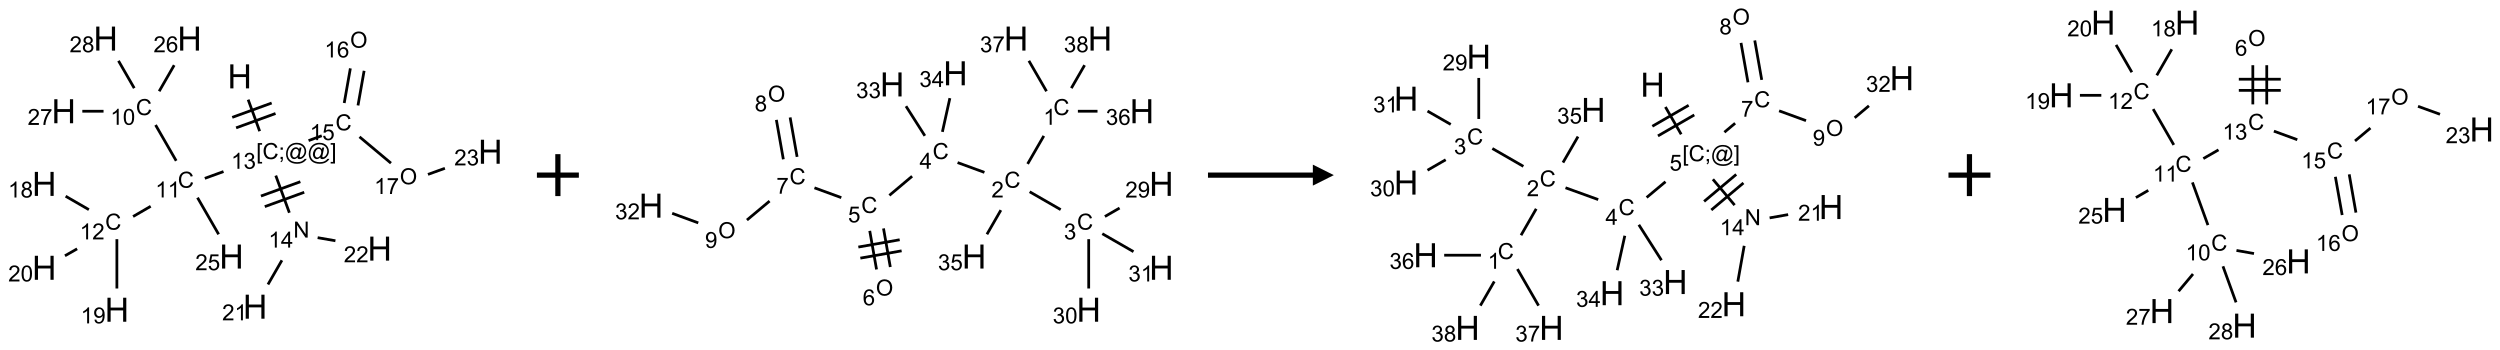 <?xml version="1.0" encoding="UTF-8"?>
<svg xmlns="http://www.w3.org/2000/svg" xmlns:xlink="http://www.w3.org/1999/xlink" width="1192" height="167" viewBox="0 0 1192 167">
<defs>
<g>
<g id="glyph-0-0">
<path d="M 2 0 L 2 -10 L 10 -10 L 10 0 Z M 2.25 -0.25 L 9.75 -0.25 L 9.75 -9.75 L 2.25 -9.75 Z M 2.25 -0.25 "/>
</g>
<g id="glyph-0-1">
<path d="M 1.281 0 L 1.281 -11.453 L 2.797 -11.453 L 2.797 -6.75 L 8.75 -6.75 L 8.75 -11.453 L 10.266 -11.453 L 10.266 0 L 8.75 0 L 8.75 -5.398 L 2.797 -5.398 L 2.797 0 Z M 1.281 0 "/>
</g>
<g id="glyph-1-0">
<path d="M 1.332 0 L 1.332 -6.668 L 6.668 -6.668 L 6.668 0 Z M 1.5 -0.168 L 6.5 -0.168 L 6.5 -6.5 L 1.5 -6.5 Z M 1.5 -0.168 "/>
</g>
<g id="glyph-1-1">
<path d="M 0.723 2.121 L 0.723 -7.637 L 2.793 -7.637 L 2.793 -6.859 L 1.66 -6.859 L 1.66 1.344 L 2.793 1.344 L 2.793 2.121 Z M 0.723 2.121 "/>
</g>
<g id="glyph-1-2">
<path d="M 6.27 -2.676 L 7.281 -2.422 C 7.07 -1.594 6.688 -0.961 6.137 -0.523 C 5.586 -0.086 4.914 0.129 4.121 0.129 C 3.297 0.129 2.629 -0.039 2.113 -0.371 C 1.598 -0.707 1.203 -1.191 0.934 -1.828 C 0.664 -2.465 0.531 -3.145 0.531 -3.875 C 0.531 -4.672 0.684 -5.363 0.988 -5.957 C 1.293 -6.547 1.723 -6.996 2.285 -7.305 C 2.844 -7.613 3.461 -7.766 4.137 -7.766 C 4.898 -7.766 5.543 -7.57 6.062 -7.184 C 6.582 -6.793 6.945 -6.246 7.152 -5.543 L 6.156 -5.309 C 5.98 -5.863 5.723 -6.266 5.387 -6.52 C 5.051 -6.773 4.625 -6.902 4.113 -6.902 C 3.527 -6.902 3.039 -6.762 2.645 -6.48 C 2.25 -6.199 1.973 -5.82 1.812 -5.348 C 1.652 -4.871 1.574 -4.383 1.574 -3.879 C 1.574 -3.23 1.668 -2.664 1.855 -2.18 C 2.047 -1.695 2.34 -1.332 2.738 -1.094 C 3.137 -0.855 3.57 -0.734 4.035 -0.734 C 4.602 -0.734 5.082 -0.898 5.473 -1.223 C 5.867 -1.551 6.133 -2.035 6.27 -2.676 Z M 6.27 -2.676 "/>
</g>
<g id="glyph-1-3">
<path d="M 0.949 -4.465 L 0.949 -5.531 L 2.016 -5.531 L 2.016 -4.465 Z M 0.949 0 L 0.949 -1.066 L 2.016 -1.066 L 2.016 0 C 2.016 0.391 1.945 0.711 1.809 0.949 C 1.668 1.191 1.449 1.379 1.145 1.512 L 0.887 1.109 C 1.082 1.023 1.23 0.895 1.324 0.727 C 1.418 0.559 1.469 0.316 1.48 0 Z M 0.949 0 "/>
</g>
<g id="glyph-1-4">
<path d="M 6.047 -0.848 C 5.82 -0.59 5.57 -0.379 5.289 -0.223 C 5.008 -0.062 4.73 0.016 4.449 0.016 C 4.141 0.016 3.84 -0.074 3.547 -0.254 C 3.254 -0.434 3.02 -0.715 2.836 -1.09 C 2.652 -1.465 2.562 -1.875 2.562 -2.324 C 2.562 -2.875 2.703 -3.43 2.988 -3.98 C 3.27 -4.535 3.621 -4.953 4.043 -5.23 C 4.461 -5.508 4.871 -5.645 5.266 -5.645 C 5.566 -5.645 5.855 -5.566 6.129 -5.41 C 6.402 -5.25 6.641 -5.012 6.84 -4.688 L 7.016 -5.496 L 7.949 -5.496 L 7.199 -2 C 7.094 -1.516 7.043 -1.246 7.043 -1.191 C 7.043 -1.098 7.078 -1.02 7.148 -0.949 C 7.219 -0.883 7.305 -0.848 7.406 -0.848 C 7.59 -0.848 7.832 -0.953 8.129 -1.168 C 8.527 -1.445 8.84 -1.816 9.07 -2.285 C 9.301 -2.75 9.418 -3.234 9.418 -3.73 C 9.418 -4.309 9.27 -4.852 8.973 -5.355 C 8.676 -5.859 8.23 -6.262 7.645 -6.562 C 7.055 -6.863 6.406 -7.016 5.691 -7.016 C 4.879 -7.016 4.137 -6.824 3.465 -6.445 C 2.793 -6.066 2.273 -5.52 1.902 -4.809 C 1.535 -4.098 1.348 -3.34 1.348 -2.527 C 1.348 -1.676 1.535 -0.941 1.902 -0.328 C 2.273 0.285 2.809 0.742 3.508 1.035 C 4.207 1.328 4.984 1.473 5.832 1.473 C 6.742 1.473 7.504 1.32 8.121 1.016 C 8.734 0.711 9.195 0.34 9.5 -0.098 L 10.441 -0.098 C 10.266 0.266 9.961 0.637 9.531 1.016 C 9.102 1.395 8.59 1.695 7.996 1.914 C 7.402 2.133 6.688 2.246 5.848 2.246 C 5.078 2.246 4.367 2.145 3.715 1.949 C 3.066 1.75 2.512 1.453 2.051 1.055 C 1.594 0.656 1.25 0.199 1.016 -0.316 C 0.723 -0.973 0.578 -1.684 0.578 -2.441 C 0.578 -3.289 0.75 -4.098 1.098 -4.863 C 1.523 -5.805 2.125 -6.527 2.902 -7.027 C 3.684 -7.527 4.629 -7.777 5.738 -7.777 C 6.602 -7.777 7.375 -7.602 8.059 -7.246 C 8.746 -6.895 9.285 -6.371 9.684 -5.672 C 10.02 -5.07 10.188 -4.418 10.188 -3.715 C 10.188 -2.707 9.832 -1.812 9.125 -1.031 C 8.492 -0.328 7.801 0.02 7.051 0.02 C 6.812 0.02 6.617 -0.016 6.473 -0.09 C 6.324 -0.16 6.215 -0.266 6.145 -0.402 C 6.102 -0.488 6.066 -0.637 6.047 -0.848 Z M 3.527 -2.262 C 3.527 -1.785 3.641 -1.414 3.863 -1.152 C 4.09 -0.887 4.348 -0.754 4.641 -0.754 C 4.836 -0.754 5.039 -0.812 5.254 -0.93 C 5.469 -1.047 5.676 -1.219 5.871 -1.449 C 6.066 -1.676 6.23 -1.969 6.355 -2.32 C 6.48 -2.672 6.543 -3.027 6.543 -3.379 C 6.543 -3.852 6.426 -4.219 6.191 -4.48 C 5.957 -4.738 5.672 -4.871 5.332 -4.871 C 5.109 -4.871 4.902 -4.812 4.707 -4.699 C 4.512 -4.586 4.32 -4.406 4.137 -4.156 C 3.953 -3.906 3.805 -3.602 3.691 -3.246 C 3.582 -2.887 3.527 -2.559 3.527 -2.262 Z M 3.527 -2.262 "/>
</g>
<g id="glyph-1-5">
<path d="M 2.27 2.121 L 0.203 2.121 L 0.203 1.344 L 1.332 1.344 L 1.332 -6.859 L 0.203 -6.859 L 0.203 -7.637 L 2.27 -7.637 Z M 2.27 2.121 "/>
</g>
<g id="glyph-1-6">
<path d="M 3.973 0 L 3.035 0 L 3.035 -5.973 C 2.809 -5.758 2.516 -5.543 2.148 -5.328 C 1.781 -5.113 1.453 -4.953 1.16 -4.844 L 1.16 -5.75 C 1.684 -5.996 2.145 -6.297 2.535 -6.645 C 2.93 -6.996 3.207 -7.336 3.371 -7.668 L 3.973 -7.668 Z M 3.973 0 "/>
</g>
<g id="glyph-1-7">
<path d="M 0.449 -2.016 L 1.387 -2.141 C 1.492 -1.609 1.676 -1.227 1.934 -0.992 C 2.191 -0.758 2.508 -0.641 2.879 -0.641 C 3.32 -0.641 3.695 -0.793 3.996 -1.098 C 4.301 -1.402 4.453 -1.781 4.453 -2.234 C 4.453 -2.664 4.312 -3.02 4.031 -3.301 C 3.75 -3.578 3.391 -3.719 2.957 -3.719 C 2.781 -3.719 2.562 -3.684 2.297 -3.613 L 2.402 -4.438 C 2.465 -4.43 2.516 -4.426 2.551 -4.426 C 2.949 -4.426 3.312 -4.531 3.629 -4.738 C 3.949 -4.949 4.109 -5.27 4.109 -5.703 C 4.109 -6.047 3.992 -6.332 3.762 -6.559 C 3.527 -6.785 3.227 -6.895 2.859 -6.895 C 2.496 -6.895 2.191 -6.781 1.949 -6.551 C 1.707 -6.324 1.547 -5.98 1.48 -5.52 L 0.543 -5.688 C 0.656 -6.316 0.918 -6.805 1.324 -7.148 C 1.73 -7.492 2.234 -7.668 2.84 -7.668 C 3.254 -7.668 3.641 -7.578 3.988 -7.398 C 4.34 -7.219 4.609 -6.977 4.793 -6.668 C 4.98 -6.359 5.074 -6.031 5.074 -5.684 C 5.074 -5.352 4.984 -5.051 4.809 -4.781 C 4.629 -4.512 4.367 -4.297 4.02 -4.137 C 4.473 -4.031 4.824 -3.816 5.074 -3.488 C 5.324 -3.16 5.449 -2.75 5.449 -2.254 C 5.449 -1.59 5.203 -1.023 4.719 -0.559 C 4.234 -0.098 3.617 0.137 2.875 0.137 C 2.203 0.137 1.648 -0.062 1.207 -0.465 C 0.762 -0.863 0.512 -1.379 0.449 -2.016 Z M 0.449 -2.016 "/>
</g>
<g id="glyph-1-8">
<path d="M 0.441 -3.766 C 0.441 -4.668 0.535 -5.395 0.723 -5.945 C 0.906 -6.496 1.184 -6.922 1.551 -7.219 C 1.918 -7.516 2.375 -7.668 2.934 -7.668 C 3.344 -7.668 3.703 -7.586 4.012 -7.418 C 4.32 -7.254 4.574 -7.016 4.777 -6.707 C 4.977 -6.395 5.137 -6.016 5.25 -5.57 C 5.363 -5.125 5.422 -4.523 5.422 -3.766 C 5.422 -2.871 5.328 -2.148 5.145 -1.598 C 4.961 -1.047 4.688 -0.621 4.32 -0.32 C 3.953 -0.02 3.492 0.129 2.934 0.129 C 2.195 0.129 1.617 -0.133 1.199 -0.66 C 0.695 -1.297 0.441 -2.332 0.441 -3.766 Z M 1.406 -3.766 C 1.406 -2.512 1.555 -1.68 1.848 -1.262 C 2.141 -0.848 2.5 -0.641 2.934 -0.641 C 3.363 -0.641 3.727 -0.848 4.02 -1.266 C 4.312 -1.684 4.457 -2.516 4.457 -3.766 C 4.457 -5.023 4.312 -5.859 4.02 -6.27 C 3.727 -6.684 3.359 -6.891 2.922 -6.891 C 2.492 -6.891 2.148 -6.707 1.891 -6.344 C 1.566 -5.879 1.406 -5.02 1.406 -3.766 Z M 1.406 -3.766 "/>
</g>
<g id="glyph-1-9">
<path d="M 5.371 -0.902 L 5.371 0 L 0.324 0 C 0.316 -0.227 0.352 -0.441 0.434 -0.652 C 0.562 -0.996 0.766 -1.332 1.051 -1.668 C 1.332 -2 1.742 -2.387 2.277 -2.824 C 3.105 -3.504 3.668 -4.043 3.957 -4.441 C 4.25 -4.84 4.395 -5.215 4.395 -5.566 C 4.395 -5.938 4.262 -6.254 3.996 -6.508 C 3.73 -6.762 3.387 -6.891 2.957 -6.891 C 2.508 -6.891 2.145 -6.754 1.875 -6.484 C 1.605 -6.215 1.469 -5.84 1.465 -5.359 L 0.5 -5.457 C 0.566 -6.176 0.812 -6.727 1.246 -7.102 C 1.676 -7.477 2.254 -7.668 2.98 -7.668 C 3.711 -7.668 4.293 -7.465 4.719 -7.059 C 5.145 -6.652 5.359 -6.148 5.359 -5.547 C 5.359 -5.242 5.297 -4.941 5.172 -4.645 C 5.047 -4.352 4.84 -4.039 4.551 -3.715 C 4.262 -3.387 3.777 -2.938 3.105 -2.371 C 2.543 -1.898 2.18 -1.578 2.02 -1.41 C 1.859 -1.242 1.73 -1.07 1.625 -0.902 Z M 5.371 -0.902 "/>
</g>
<g id="glyph-1-10">
<path d="M 5.309 -5.766 L 4.375 -5.691 C 4.293 -6.059 4.172 -6.328 4.02 -6.496 C 3.766 -6.762 3.453 -6.895 3.082 -6.895 C 2.785 -6.895 2.523 -6.812 2.297 -6.645 C 2 -6.43 1.77 -6.117 1.598 -5.703 C 1.43 -5.289 1.34 -4.703 1.332 -3.938 C 1.559 -4.281 1.836 -4.535 2.16 -4.703 C 2.488 -4.871 2.828 -4.953 3.188 -4.953 C 3.812 -4.953 4.344 -4.723 4.785 -4.262 C 5.223 -3.801 5.441 -3.207 5.441 -2.48 C 5.441 -2 5.34 -1.555 5.133 -1.145 C 4.926 -0.73 4.641 -0.418 4.281 -0.199 C 3.922 0.02 3.512 0.129 3.051 0.129 C 2.27 0.129 1.633 -0.156 1.141 -0.73 C 0.648 -1.305 0.402 -2.254 0.402 -3.574 C 0.402 -5.051 0.672 -6.121 1.219 -6.793 C 1.695 -7.375 2.336 -7.668 3.141 -7.668 C 3.742 -7.668 4.234 -7.5 4.617 -7.16 C 5 -6.824 5.23 -6.359 5.309 -5.766 Z M 1.48 -2.473 C 1.48 -2.152 1.547 -1.844 1.684 -1.547 C 1.82 -1.25 2.016 -1.027 2.262 -0.871 C 2.508 -0.719 2.766 -0.641 3.035 -0.641 C 3.434 -0.641 3.773 -0.801 4.059 -1.121 C 4.344 -1.441 4.484 -1.875 4.484 -2.422 C 4.484 -2.949 4.344 -3.367 4.062 -3.668 C 3.781 -3.973 3.426 -4.125 3 -4.125 C 2.578 -4.125 2.219 -3.973 1.922 -3.668 C 1.625 -3.363 1.48 -2.969 1.48 -2.473 Z M 1.48 -2.473 "/>
</g>
<g id="glyph-1-11">
<path d="M 0.504 -6.637 L 0.504 -7.535 L 5.449 -7.535 L 5.449 -6.809 C 4.961 -6.289 4.48 -5.602 4.004 -4.746 C 3.527 -3.887 3.156 -3.004 2.895 -2.098 C 2.707 -1.461 2.59 -0.762 2.535 0 L 1.574 0 C 1.582 -0.602 1.703 -1.328 1.926 -2.176 C 2.152 -3.027 2.477 -3.848 2.898 -4.637 C 3.32 -5.426 3.77 -6.094 4.246 -6.637 Z M 0.504 -6.637 "/>
</g>
<g id="glyph-1-12">
<path d="M 1.887 -4.141 C 1.496 -4.281 1.207 -4.484 1.02 -4.75 C 0.832 -5.016 0.738 -5.328 0.738 -5.699 C 0.738 -6.254 0.938 -6.719 1.34 -7.098 C 1.738 -7.477 2.27 -7.668 2.934 -7.668 C 3.598 -7.668 4.137 -7.473 4.543 -7.086 C 4.949 -6.699 5.152 -6.227 5.152 -5.672 C 5.152 -5.316 5.059 -5.008 4.871 -4.746 C 4.688 -4.484 4.406 -4.281 4.027 -4.141 C 4.496 -3.988 4.852 -3.742 5.098 -3.402 C 5.34 -3.062 5.465 -2.656 5.465 -2.184 C 5.465 -1.531 5.234 -0.98 4.77 -0.535 C 4.309 -0.09 3.703 0.129 2.949 0.129 C 2.195 0.129 1.586 -0.094 1.125 -0.539 C 0.664 -0.984 0.434 -1.543 0.434 -2.207 C 0.434 -2.703 0.559 -3.121 0.809 -3.457 C 1.062 -3.793 1.422 -4.02 1.887 -4.141 Z M 1.699 -5.73 C 1.699 -5.367 1.812 -5.074 2.047 -4.844 C 2.281 -4.613 2.582 -4.5 2.953 -4.5 C 3.312 -4.5 3.609 -4.613 3.84 -4.84 C 4.07 -5.066 4.188 -5.348 4.188 -5.676 C 4.188 -6.02 4.07 -6.309 3.832 -6.543 C 3.594 -6.777 3.297 -6.895 2.941 -6.895 C 2.586 -6.895 2.289 -6.781 2.051 -6.551 C 1.816 -6.324 1.699 -6.047 1.699 -5.73 Z M 1.395 -2.203 C 1.395 -1.938 1.461 -1.676 1.586 -1.426 C 1.711 -1.176 1.902 -0.984 2.152 -0.848 C 2.402 -0.711 2.672 -0.641 2.957 -0.641 C 3.406 -0.641 3.777 -0.785 4.066 -1.074 C 4.359 -1.363 4.504 -1.727 4.504 -2.172 C 4.504 -2.625 4.355 -2.996 4.055 -3.293 C 3.754 -3.586 3.379 -3.734 2.926 -3.734 C 2.484 -3.734 2.121 -3.59 1.832 -3.297 C 1.543 -3.004 1.395 -2.641 1.395 -2.203 Z M 1.395 -2.203 "/>
</g>
<g id="glyph-1-13">
<path d="M 0.582 -1.766 L 1.484 -1.848 C 1.562 -1.426 1.707 -1.117 1.922 -0.926 C 2.137 -0.734 2.414 -0.641 2.75 -0.641 C 3.039 -0.641 3.289 -0.707 3.508 -0.84 C 3.727 -0.973 3.902 -1.148 4.043 -1.367 C 4.18 -1.586 4.297 -1.887 4.391 -2.262 C 4.484 -2.637 4.531 -3.016 4.531 -3.406 C 4.531 -3.449 4.531 -3.512 4.527 -3.594 C 4.34 -3.297 4.082 -3.055 3.758 -2.867 C 3.434 -2.68 3.082 -2.59 2.703 -2.59 C 2.07 -2.59 1.535 -2.816 1.098 -3.277 C 0.66 -3.734 0.441 -4.34 0.441 -5.09 C 0.441 -5.863 0.672 -6.484 1.129 -6.957 C 1.586 -7.43 2.156 -7.668 2.844 -7.668 C 3.34 -7.668 3.793 -7.531 4.207 -7.266 C 4.617 -7 4.93 -6.617 5.145 -6.121 C 5.355 -5.629 5.465 -4.91 5.465 -3.973 C 5.465 -2.996 5.359 -2.223 5.145 -1.645 C 4.934 -1.066 4.617 -0.625 4.199 -0.324 C 3.781 -0.02 3.293 0.129 2.73 0.129 C 2.133 0.129 1.645 -0.035 1.266 -0.367 C 0.887 -0.699 0.66 -1.164 0.582 -1.766 Z M 4.422 -5.137 C 4.422 -5.676 4.277 -6.102 3.992 -6.418 C 3.707 -6.734 3.359 -6.891 2.957 -6.891 C 2.543 -6.891 2.18 -6.719 1.871 -6.379 C 1.562 -6.039 1.406 -5.598 1.406 -5.059 C 1.406 -4.57 1.555 -4.176 1.848 -3.871 C 2.141 -3.566 2.5 -3.418 2.934 -3.418 C 3.367 -3.418 3.723 -3.57 4.004 -3.871 C 4.281 -4.176 4.422 -4.598 4.422 -5.137 Z M 4.422 -5.137 "/>
</g>
<g id="glyph-1-14">
<path d="M 0.441 -2 L 1.426 -2.082 C 1.5 -1.605 1.668 -1.242 1.934 -1.004 C 2.199 -0.762 2.52 -0.641 2.895 -0.641 C 3.348 -0.641 3.73 -0.812 4.043 -1.152 C 4.355 -1.492 4.512 -1.941 4.512 -2.504 C 4.512 -3.039 4.359 -3.461 4.059 -3.77 C 3.758 -4.078 3.367 -4.234 2.879 -4.234 C 2.578 -4.234 2.305 -4.164 2.062 -4.027 C 1.82 -3.891 1.629 -3.715 1.488 -3.496 L 0.609 -3.609 L 1.348 -7.531 L 5.145 -7.531 L 5.145 -6.637 L 2.098 -6.637 L 1.688 -4.582 C 2.145 -4.902 2.625 -5.062 3.129 -5.062 C 3.797 -5.062 4.359 -4.832 4.816 -4.371 C 5.277 -3.91 5.504 -3.312 5.504 -2.59 C 5.504 -1.898 5.305 -1.301 4.902 -0.797 C 4.41 -0.18 3.742 0.129 2.895 0.129 C 2.199 0.129 1.633 -0.062 1.195 -0.453 C 0.758 -0.844 0.504 -1.359 0.441 -2 Z M 0.441 -2 "/>
</g>
<g id="glyph-1-15">
<path d="M 0.812 0 L 0.812 -7.637 L 1.848 -7.637 L 5.859 -1.641 L 5.859 -7.637 L 6.828 -7.637 L 6.828 0 L 5.793 0 L 1.781 -6 L 1.781 0 Z M 0.812 0 "/>
</g>
<g id="glyph-1-16">
<path d="M 3.449 0 L 3.449 -1.828 L 0.137 -1.828 L 0.137 -2.688 L 3.621 -7.637 L 4.387 -7.637 L 4.387 -2.688 L 5.418 -2.688 L 5.418 -1.828 L 4.387 -1.828 L 4.387 0 Z M 3.449 -2.688 L 3.449 -6.129 L 1.059 -2.688 Z M 3.449 -2.688 "/>
</g>
<g id="glyph-1-17">
<path d="M 0.516 -3.719 C 0.516 -4.984 0.855 -5.977 1.535 -6.695 C 2.215 -7.414 3.094 -7.77 4.172 -7.77 C 4.875 -7.77 5.512 -7.602 6.078 -7.266 C 6.645 -6.93 7.074 -6.461 7.371 -5.855 C 7.668 -5.254 7.816 -4.57 7.816 -3.809 C 7.816 -3.035 7.66 -2.34 7.348 -1.73 C 7.035 -1.117 6.594 -0.656 6.02 -0.34 C 5.449 -0.027 4.828 0.129 4.168 0.129 C 3.449 0.129 2.805 -0.043 2.238 -0.391 C 1.672 -0.738 1.246 -1.211 0.953 -1.812 C 0.66 -2.414 0.516 -3.047 0.516 -3.719 Z M 1.559 -3.703 C 1.559 -2.781 1.805 -2.059 2.301 -1.527 C 2.793 -1 3.414 -0.734 4.16 -0.734 C 4.922 -0.734 5.547 -1 6.039 -1.535 C 6.531 -2.07 6.777 -2.828 6.777 -3.812 C 6.777 -4.434 6.672 -4.977 6.461 -5.441 C 6.25 -5.902 5.945 -6.262 5.539 -6.52 C 5.133 -6.773 4.68 -6.902 4.176 -6.902 C 3.461 -6.902 2.848 -6.656 2.332 -6.164 C 1.816 -5.672 1.559 -4.852 1.559 -3.703 Z M 1.559 -3.703 "/>
</g>
</g>
</defs>
<path fill="none" stroke-width="0.033" stroke-linecap="butt" stroke-linejoin="miter" stroke="rgb(0%, 0%, 0%)" stroke-opacity="1" stroke-miterlimit="10" d="M 2.431 0.728 L 2.568 1.104 " transform="matrix(40, 0, 0, 40, 21.09, 18.398)"/>
<path fill="none" stroke-width="0.033" stroke-linecap="butt" stroke-linejoin="miter" stroke="rgb(0%, 0%, 0%)" stroke-opacity="1" stroke-miterlimit="10" d="M 2.287 1.064 L 2.757 0.893 " transform="matrix(40, 0, 0, 40, 21.09, 18.398)"/>
<path fill="none" stroke-width="0.033" stroke-linecap="butt" stroke-linejoin="miter" stroke="rgb(0%, 0%, 0%)" stroke-opacity="1" stroke-miterlimit="10" d="M 2.241 0.939 L 2.711 0.768 " transform="matrix(40, 0, 0, 40, 21.09, 18.398)"/>
<path fill="none" stroke-width="0.033" stroke-linecap="butt" stroke-linejoin="miter" stroke="rgb(0%, 0%, 0%)" stroke-opacity="1" stroke-miterlimit="10" d="M 2.137 1.585 L 1.914 1.666 " transform="matrix(40, 0, 0, 40, 21.09, 18.398)"/>
<path fill="none" stroke-width="0.033" stroke-linecap="butt" stroke-linejoin="miter" stroke="rgb(0%, 0%, 0%)" stroke-opacity="1" stroke-miterlimit="10" d="M 1.573 1.457 L 1.327 1.03 " transform="matrix(40, 0, 0, 40, 21.09, 18.398)"/>
<path fill="none" stroke-width="0.033" stroke-linecap="butt" stroke-linejoin="miter" stroke="rgb(0%, 0%, 0%)" stroke-opacity="1" stroke-miterlimit="10" d="M 1.37 0.628 L 1.549 0.317 " transform="matrix(40, 0, 0, 40, 21.09, 18.398)"/>
<path fill="none" stroke-width="0.033" stroke-linecap="butt" stroke-linejoin="miter" stroke="rgb(0%, 0%, 0%)" stroke-opacity="1" stroke-miterlimit="10" d="M 0.707 0.866 L 0.454 0.866 " transform="matrix(40, 0, 0, 40, 21.09, 18.398)"/>
<path fill="none" stroke-width="0.033" stroke-linecap="butt" stroke-linejoin="miter" stroke="rgb(0%, 0%, 0%)" stroke-opacity="1" stroke-miterlimit="10" d="M 1.073 0.591 L 0.885 0.265 " transform="matrix(40, 0, 0, 40, 21.09, 18.398)"/>
<path fill="none" stroke-width="0.033" stroke-linecap="butt" stroke-linejoin="miter" stroke="rgb(0%, 0%, 0%)" stroke-opacity="1" stroke-miterlimit="10" d="M 1.269 1.999 L 1.059 2.121 " transform="matrix(40, 0, 0, 40, 21.09, 18.398)"/>
<path fill="none" stroke-width="0.033" stroke-linecap="butt" stroke-linejoin="miter" stroke="rgb(0%, 0%, 0%)" stroke-opacity="1" stroke-miterlimit="10" d="M 0.532 2.039 L 0.255 1.879 " transform="matrix(40, 0, 0, 40, 21.09, 18.398)"/>
<path fill="none" stroke-width="0.033" stroke-linecap="butt" stroke-linejoin="miter" stroke="rgb(0%, 0%, 0%)" stroke-opacity="1" stroke-miterlimit="10" d="M 0.866 2.391 L 0.866 2.979 " transform="matrix(40, 0, 0, 40, 21.09, 18.398)"/>
<path fill="none" stroke-width="0.033" stroke-linecap="butt" stroke-linejoin="miter" stroke="rgb(0%, 0%, 0%)" stroke-opacity="1" stroke-miterlimit="10" d="M 0.392 2.506 L 0.247 2.589 " transform="matrix(40, 0, 0, 40, 21.09, 18.398)"/>
<path fill="none" stroke-width="0.033" stroke-linecap="butt" stroke-linejoin="miter" stroke="rgb(0%, 0%, 0%)" stroke-opacity="1" stroke-miterlimit="10" d="M 1.827 1.896 L 2.079 2.333 " transform="matrix(40, 0, 0, 40, 21.09, 18.398)"/>
<path fill="none" stroke-width="0.033" stroke-linecap="butt" stroke-linejoin="miter" stroke="rgb(0%, 0%, 0%)" stroke-opacity="1" stroke-miterlimit="10" d="M 2.76 1.633 L 2.922 2.076 " transform="matrix(40, 0, 0, 40, 21.09, 18.398)"/>
<path fill="none" stroke-width="0.033" stroke-linecap="butt" stroke-linejoin="miter" stroke="rgb(0%, 0%, 0%)" stroke-opacity="1" stroke-miterlimit="10" d="M 2.629 2.003 L 3.099 1.832 " transform="matrix(40, 0, 0, 40, 21.09, 18.398)"/>
<path fill="none" stroke-width="0.033" stroke-linecap="butt" stroke-linejoin="miter" stroke="rgb(0%, 0%, 0%)" stroke-opacity="1" stroke-miterlimit="10" d="M 2.583 1.877 L 3.053 1.706 " transform="matrix(40, 0, 0, 40, 21.09, 18.398)"/>
<path fill="none" stroke-width="0.033" stroke-linecap="butt" stroke-linejoin="miter" stroke="rgb(0%, 0%, 0%)" stroke-opacity="1" stroke-miterlimit="10" d="M 2.833 2.643 L 2.667 2.931 " transform="matrix(40, 0, 0, 40, 21.09, 18.398)"/>
<path fill="none" stroke-width="0.033" stroke-linecap="butt" stroke-linejoin="miter" stroke="rgb(0%, 0%, 0%)" stroke-opacity="1" stroke-miterlimit="10" d="M 3.259 2.373 L 3.471 2.41 " transform="matrix(40, 0, 0, 40, 21.09, 18.398)"/>
<path fill="none" stroke-width="0.033" stroke-linecap="butt" stroke-linejoin="miter" stroke="rgb(0%, 0%, 0%)" stroke-opacity="1" stroke-miterlimit="10" d="M 3.151 1.216 L 3.308 1.158 " transform="matrix(40, 0, 0, 40, 21.09, 18.398)"/>
<path fill="none" stroke-width="0.033" stroke-linecap="butt" stroke-linejoin="miter" stroke="rgb(0%, 0%, 0%)" stroke-opacity="1" stroke-miterlimit="10" d="M 3.74 0.797 L 3.813 0.384 " transform="matrix(40, 0, 0, 40, 21.09, 18.398)"/>
<path fill="none" stroke-width="0.033" stroke-linecap="butt" stroke-linejoin="miter" stroke="rgb(0%, 0%, 0%)" stroke-opacity="1" stroke-miterlimit="10" d="M 3.576 0.768 L 3.649 0.355 " transform="matrix(40, 0, 0, 40, 21.09, 18.398)"/>
<path fill="none" stroke-width="0.033" stroke-linecap="butt" stroke-linejoin="miter" stroke="rgb(0%, 0%, 0%)" stroke-opacity="1" stroke-miterlimit="10" d="M 3.758 1.171 L 4.133 1.485 " transform="matrix(40, 0, 0, 40, 21.09, 18.398)"/>
<path fill="none" stroke-width="0.033" stroke-linecap="butt" stroke-linejoin="miter" stroke="rgb(0%, 0%, 0%)" stroke-opacity="1" stroke-miterlimit="10" d="M 4.574 1.619 L 4.776 1.546 " transform="matrix(40, 0, 0, 40, 21.09, 18.398)"/>
<g fill="rgb(0%, 0%, 0%)" fill-opacity="1">
<use xlink:href="#glyph-0-1" x="108.508" y="42.141"/>
</g>
<g fill="rgb(0%, 0%, 0%)" fill-opacity="1">
<use xlink:href="#glyph-1-1" x="122.172" y="75.852"/>
<use xlink:href="#glyph-1-2" x="125.135" y="75.852"/>
<use xlink:href="#glyph-1-3" x="132.839" y="75.852"/>
<use xlink:href="#glyph-1-4" x="135.802" y="75.852"/>
<use xlink:href="#glyph-1-4" x="146.63" y="75.852"/>
<use xlink:href="#glyph-1-5" x="157.458" y="75.852"/>
</g>
<g fill="rgb(0%, 0%, 0%)" fill-opacity="1">
<use xlink:href="#glyph-1-6" x="110.184" y="80.48"/>
<use xlink:href="#glyph-1-7" x="116.116" y="80.48"/>
</g>
<g fill="rgb(0%, 0%, 0%)" fill-opacity="1">
<use xlink:href="#glyph-1-2" x="84.777" y="89.523"/>
</g>
<g fill="rgb(0%, 0%, 0%)" fill-opacity="1">
<use xlink:href="#glyph-1-6" x="74.066" y="94.16"/>
<use xlink:href="#glyph-1-6" x="79.999" y="94.16"/>
</g>
<g fill="rgb(0%, 0%, 0%)" fill-opacity="1">
<use xlink:href="#glyph-1-2" x="64.777" y="54.883"/>
</g>
<g fill="rgb(0%, 0%, 0%)" fill-opacity="1">
<use xlink:href="#glyph-1-6" x="52.621" y="59.52"/>
<use xlink:href="#glyph-1-8" x="58.553" y="59.52"/>
</g>
<g fill="rgb(0%, 0%, 0%)" fill-opacity="1">
<use xlink:href="#glyph-0-1" x="84.598" y="24.125"/>
</g>
<g fill="rgb(0%, 0%, 0%)" fill-opacity="1">
<use xlink:href="#glyph-1-9" x="73.172" y="24.918"/>
<use xlink:href="#glyph-1-10" x="79.104" y="24.918"/>
</g>
<g fill="rgb(0%, 0%, 0%)" fill-opacity="1">
<use xlink:href="#glyph-0-1" x="24.598" y="58.766"/>
</g>
<g fill="rgb(0%, 0%, 0%)" fill-opacity="1">
<use xlink:href="#glyph-1-9" x="13.168" y="59.559"/>
<use xlink:href="#glyph-1-11" x="19.1" y="59.559"/>
</g>
<g fill="rgb(0%, 0%, 0%)" fill-opacity="1">
<use xlink:href="#glyph-0-1" x="44.598" y="24.125"/>
</g>
<g fill="rgb(0%, 0%, 0%)" fill-opacity="1">
<use xlink:href="#glyph-1-9" x="33.152" y="24.918"/>
<use xlink:href="#glyph-1-12" x="39.085" y="24.918"/>
</g>
<g fill="rgb(0%, 0%, 0%)" fill-opacity="1">
<use xlink:href="#glyph-1-2" x="50.137" y="109.523"/>
</g>
<g fill="rgb(0%, 0%, 0%)" fill-opacity="1">
<use xlink:href="#glyph-1-6" x="38.031" y="114.16"/>
<use xlink:href="#glyph-1-9" x="43.964" y="114.16"/>
</g>
<g fill="rgb(0%, 0%, 0%)" fill-opacity="1">
<use xlink:href="#glyph-0-1" x="15.316" y="93.406"/>
</g>
<g fill="rgb(0%, 0%, 0%)" fill-opacity="1">
<use xlink:href="#glyph-1-6" x="3.867" y="94.199"/>
<use xlink:href="#glyph-1-12" x="9.799" y="94.199"/>
</g>
<g fill="rgb(0%, 0%, 0%)" fill-opacity="1">
<use xlink:href="#glyph-0-1" x="49.957" y="153.406"/>
</g>
<g fill="rgb(0%, 0%, 0%)" fill-opacity="1">
<use xlink:href="#glyph-1-6" x="38.508" y="154.199"/>
<use xlink:href="#glyph-1-13" x="44.44" y="154.199"/>
</g>
<g fill="rgb(0%, 0%, 0%)" fill-opacity="1">
<use xlink:href="#glyph-0-1" x="15.316" y="133.406"/>
</g>
<g fill="rgb(0%, 0%, 0%)" fill-opacity="1">
<use xlink:href="#glyph-1-9" x="3.91" y="134.199"/>
<use xlink:href="#glyph-1-8" x="9.842" y="134.199"/>
</g>
<g fill="rgb(0%, 0%, 0%)" fill-opacity="1">
<use xlink:href="#glyph-0-1" x="104.598" y="128.051"/>
</g>
<g fill="rgb(0%, 0%, 0%)" fill-opacity="1">
<use xlink:href="#glyph-1-9" x="93.109" y="128.84"/>
<use xlink:href="#glyph-1-14" x="99.042" y="128.84"/>
</g>
<g fill="rgb(0%, 0%, 0%)" fill-opacity="1">
<use xlink:href="#glyph-1-15" x="139.875" y="113.301"/>
</g>
<g fill="rgb(0%, 0%, 0%)" fill-opacity="1">
<use xlink:href="#glyph-1-6" x="128.004" y="118.066"/>
<use xlink:href="#glyph-1-16" x="133.936" y="118.066"/>
</g>
<g fill="rgb(0%, 0%, 0%)" fill-opacity="1">
<use xlink:href="#glyph-0-1" x="115.867" y="151.957"/>
</g>
<g fill="rgb(0%, 0%, 0%)" fill-opacity="1">
<use xlink:href="#glyph-1-9" x="105.91" y="152.75"/>
<use xlink:href="#glyph-1-6" x="111.842" y="152.75"/>
</g>
<g fill="rgb(0%, 0%, 0%)" fill-opacity="1">
<use xlink:href="#glyph-0-1" x="175.262" y="124.262"/>
</g>
<g fill="rgb(0%, 0%, 0%)" fill-opacity="1">
<use xlink:href="#glyph-1-9" x="163.906" y="125.055"/>
<use xlink:href="#glyph-1-9" x="169.839" y="125.055"/>
</g>
<g fill="rgb(0%, 0%, 0%)" fill-opacity="1">
<use xlink:href="#glyph-1-2" x="159.953" y="62.164"/>
</g>
<g fill="rgb(0%, 0%, 0%)" fill-opacity="1">
<use xlink:href="#glyph-1-6" x="147.711" y="66.801"/>
<use xlink:href="#glyph-1-14" x="153.643" y="66.801"/>
</g>
<g fill="rgb(0%, 0%, 0%)" fill-opacity="1">
<use xlink:href="#glyph-1-17" x="166.918" y="22.773"/>
</g>
<g fill="rgb(0%, 0%, 0%)" fill-opacity="1">
<use xlink:href="#glyph-1-6" x="154.723" y="27.406"/>
<use xlink:href="#glyph-1-10" x="160.655" y="27.406"/>
</g>
<g fill="rgb(0%, 0%, 0%)" fill-opacity="1">
<use xlink:href="#glyph-1-17" x="190.613" y="87.879"/>
</g>
<g fill="rgb(0%, 0%, 0%)" fill-opacity="1">
<use xlink:href="#glyph-1-6" x="178.41" y="92.512"/>
<use xlink:href="#glyph-1-11" x="184.342" y="92.512"/>
</g>
<g fill="rgb(0%, 0%, 0%)" fill-opacity="1">
<use xlink:href="#glyph-0-1" x="228.004" y="78.078"/>
</g>
<g fill="rgb(0%, 0%, 0%)" fill-opacity="1">
<use xlink:href="#glyph-1-9" x="216.57" y="78.871"/>
<use xlink:href="#glyph-1-7" x="222.503" y="78.871"/>
</g>
<path fill="none" stroke-width="0.062" stroke-linecap="butt" stroke-linejoin="miter" stroke="rgb(0%, 0%, 0%)" stroke-opacity="1" stroke-miterlimit="10" d="M 0 0 L 0.5 0 M 0.25 -0.25 L 0.25 0.25 " transform="matrix(40, 0, 0, 40, 256, 83.5)"/>
<path fill="none" stroke-width="0.033" stroke-linecap="butt" stroke-linejoin="miter" stroke="rgb(0%, 0%, 0%)" stroke-opacity="1" stroke-miterlimit="10" d="M 4.682 1.16 L 4.489 1.494 " transform="matrix(40, 0, 0, 40, 310.414, 18.395)"/>
<path fill="none" stroke-width="0.033" stroke-linecap="butt" stroke-linejoin="miter" stroke="rgb(0%, 0%, 0%)" stroke-opacity="1" stroke-miterlimit="10" d="M 4.513 1.826 L 4.883 2.039 " transform="matrix(40, 0, 0, 40, 310.414, 18.395)"/>
<path fill="none" stroke-width="0.033" stroke-linecap="butt" stroke-linejoin="miter" stroke="rgb(0%, 0%, 0%)" stroke-opacity="1" stroke-miterlimit="10" d="M 5.41 2.121 L 5.585 2.02 " transform="matrix(40, 0, 0, 40, 310.414, 18.395)"/>
<path fill="none" stroke-width="0.033" stroke-linecap="butt" stroke-linejoin="miter" stroke="rgb(0%, 0%, 0%)" stroke-opacity="1" stroke-miterlimit="10" d="M 5.217 2.391 L 5.217 2.979 " transform="matrix(40, 0, 0, 40, 310.414, 18.395)"/>
<path fill="none" stroke-width="0.033" stroke-linecap="butt" stroke-linejoin="miter" stroke="rgb(0%, 0%, 0%)" stroke-opacity="1" stroke-miterlimit="10" d="M 5.379 2.326 L 5.751 2.54 " transform="matrix(40, 0, 0, 40, 310.414, 18.395)"/>
<path fill="none" stroke-width="0.033" stroke-linecap="butt" stroke-linejoin="miter" stroke="rgb(0%, 0%, 0%)" stroke-opacity="1" stroke-miterlimit="10" d="M 3.974 1.595 L 3.654 1.478 " transform="matrix(40, 0, 0, 40, 310.414, 18.395)"/>
<path fill="none" stroke-width="0.033" stroke-linecap="butt" stroke-linejoin="miter" stroke="rgb(0%, 0%, 0%)" stroke-opacity="1" stroke-miterlimit="10" d="M 3.112 1.641 L 2.841 1.869 " transform="matrix(40, 0, 0, 40, 310.414, 18.395)"/>
<path fill="none" stroke-width="0.033" stroke-linecap="butt" stroke-linejoin="miter" stroke="rgb(0%, 0%, 0%)" stroke-opacity="1" stroke-miterlimit="10" d="M 2.607 2.292 L 2.688 2.752 " transform="matrix(40, 0, 0, 40, 310.414, 18.395)"/>
<path fill="none" stroke-width="0.033" stroke-linecap="butt" stroke-linejoin="miter" stroke="rgb(0%, 0%, 0%)" stroke-opacity="1" stroke-miterlimit="10" d="M 2.771 2.263 L 2.852 2.723 " transform="matrix(40, 0, 0, 40, 310.414, 18.395)"/>
<path fill="none" stroke-width="0.033" stroke-linecap="butt" stroke-linejoin="miter" stroke="rgb(0%, 0%, 0%)" stroke-opacity="1" stroke-miterlimit="10" d="M 2.495 2.617 L 2.987 2.53 " transform="matrix(40, 0, 0, 40, 310.414, 18.395)"/>
<path fill="none" stroke-width="0.033" stroke-linecap="butt" stroke-linejoin="miter" stroke="rgb(0%, 0%, 0%)" stroke-opacity="1" stroke-miterlimit="10" d="M 2.471 2.485 L 2.964 2.398 " transform="matrix(40, 0, 0, 40, 310.414, 18.395)"/>
<path fill="none" stroke-width="0.033" stroke-linecap="butt" stroke-linejoin="miter" stroke="rgb(0%, 0%, 0%)" stroke-opacity="1" stroke-miterlimit="10" d="M 2.268 1.896 L 1.948 1.779 " transform="matrix(40, 0, 0, 40, 310.414, 18.395)"/>
<path fill="none" stroke-width="0.033" stroke-linecap="butt" stroke-linejoin="miter" stroke="rgb(0%, 0%, 0%)" stroke-opacity="1" stroke-miterlimit="10" d="M 1.741 1.41 L 1.658 0.94 " transform="matrix(40, 0, 0, 40, 310.414, 18.395)"/>
<path fill="none" stroke-width="0.033" stroke-linecap="butt" stroke-linejoin="miter" stroke="rgb(0%, 0%, 0%)" stroke-opacity="1" stroke-miterlimit="10" d="M 1.577 1.439 L 1.494 0.969 " transform="matrix(40, 0, 0, 40, 310.414, 18.395)"/>
<path fill="none" stroke-width="0.033" stroke-linecap="butt" stroke-linejoin="miter" stroke="rgb(0%, 0%, 0%)" stroke-opacity="1" stroke-miterlimit="10" d="M 1.413 1.937 L 1.143 2.163 " transform="matrix(40, 0, 0, 40, 310.414, 18.395)"/>
<path fill="none" stroke-width="0.033" stroke-linecap="butt" stroke-linejoin="miter" stroke="rgb(0%, 0%, 0%)" stroke-opacity="1" stroke-miterlimit="10" d="M 0.563 2.197 L 0.252 2.083 " transform="matrix(40, 0, 0, 40, 310.414, 18.395)"/>
<path fill="none" stroke-width="0.033" stroke-linecap="butt" stroke-linejoin="miter" stroke="rgb(0%, 0%, 0%)" stroke-opacity="1" stroke-miterlimit="10" d="M 3.264 1.159 L 3.039 0.806 " transform="matrix(40, 0, 0, 40, 310.414, 18.395)"/>
<path fill="none" stroke-width="0.033" stroke-linecap="butt" stroke-linejoin="miter" stroke="rgb(0%, 0%, 0%)" stroke-opacity="1" stroke-miterlimit="10" d="M 3.473 1.112 L 3.562 0.71 " transform="matrix(40, 0, 0, 40, 310.414, 18.395)"/>
<path fill="none" stroke-width="0.033" stroke-linecap="butt" stroke-linejoin="miter" stroke="rgb(0%, 0%, 0%)" stroke-opacity="1" stroke-miterlimit="10" d="M 4.17 2.045 L 4.004 2.333 " transform="matrix(40, 0, 0, 40, 310.414, 18.395)"/>
<path fill="none" stroke-width="0.033" stroke-linecap="butt" stroke-linejoin="miter" stroke="rgb(0%, 0%, 0%)" stroke-opacity="1" stroke-miterlimit="10" d="M 5.088 0.866 L 5.322 0.866 " transform="matrix(40, 0, 0, 40, 310.414, 18.395)"/>
<path fill="none" stroke-width="0.033" stroke-linecap="butt" stroke-linejoin="miter" stroke="rgb(0%, 0%, 0%)" stroke-opacity="1" stroke-miterlimit="10" d="M 4.714 0.628 L 4.504 0.265 " transform="matrix(40, 0, 0, 40, 310.414, 18.395)"/>
<path fill="none" stroke-width="0.033" stroke-linecap="butt" stroke-linejoin="miter" stroke="rgb(0%, 0%, 0%)" stroke-opacity="1" stroke-miterlimit="10" d="M 5.01 0.591 L 5.168 0.317 " transform="matrix(40, 0, 0, 40, 310.414, 18.395)"/>
<g fill="rgb(0%, 0%, 0%)" fill-opacity="1">
<use xlink:href="#glyph-1-2" x="502.242" y="54.879"/>
</g>
<g fill="rgb(0%, 0%, 0%)" fill-opacity="1">
<use xlink:href="#glyph-1-6" x="497.465" y="59.516"/>
</g>
<g fill="rgb(0%, 0%, 0%)" fill-opacity="1">
<use xlink:href="#glyph-1-2" x="478.867" y="89.52"/>
</g>
<g fill="rgb(0%, 0%, 0%)" fill-opacity="1">
<use xlink:href="#glyph-1-9" x="472.695" y="94.156"/>
</g>
<g fill="rgb(0%, 0%, 0%)" fill-opacity="1">
<use xlink:href="#glyph-1-2" x="513.508" y="109.52"/>
</g>
<g fill="rgb(0%, 0%, 0%)" fill-opacity="1">
<use xlink:href="#glyph-1-7" x="507.258" y="114.156"/>
</g>
<g fill="rgb(0%, 0%, 0%)" fill-opacity="1">
<use xlink:href="#glyph-0-1" x="547.969" y="93.402"/>
</g>
<g fill="rgb(0%, 0%, 0%)" fill-opacity="1">
<use xlink:href="#glyph-1-9" x="536.523" y="94.195"/>
<use xlink:href="#glyph-1-13" x="542.456" y="94.195"/>
</g>
<g fill="rgb(0%, 0%, 0%)" fill-opacity="1">
<use xlink:href="#glyph-0-1" x="513.328" y="153.402"/>
</g>
<g fill="rgb(0%, 0%, 0%)" fill-opacity="1">
<use xlink:href="#glyph-1-7" x="501.922" y="154.195"/>
<use xlink:href="#glyph-1-8" x="507.854" y="154.195"/>
</g>
<g fill="rgb(0%, 0%, 0%)" fill-opacity="1">
<use xlink:href="#glyph-0-1" x="547.969" y="133.402"/>
</g>
<g fill="rgb(0%, 0%, 0%)" fill-opacity="1">
<use xlink:href="#glyph-1-7" x="538.012" y="134.195"/>
<use xlink:href="#glyph-1-6" x="543.944" y="134.195"/>
</g>
<g fill="rgb(0%, 0%, 0%)" fill-opacity="1">
<use xlink:href="#glyph-1-2" x="444.656" y="75.84"/>
</g>
<g fill="rgb(0%, 0%, 0%)" fill-opacity="1">
<use xlink:href="#glyph-1-16" x="438.434" y="80.445"/>
</g>
<g fill="rgb(0%, 0%, 0%)" fill-opacity="1">
<use xlink:href="#glyph-1-2" x="410.637" y="101.551"/>
</g>
<g fill="rgb(0%, 0%, 0%)" fill-opacity="1">
<use xlink:href="#glyph-1-14" x="404.328" y="106.055"/>
</g>
<g fill="rgb(0%, 0%, 0%)" fill-opacity="1">
<use xlink:href="#glyph-1-17" x="417.602" y="140.949"/>
</g>
<g fill="rgb(0%, 0%, 0%)" fill-opacity="1">
<use xlink:href="#glyph-1-10" x="411.34" y="145.582"/>
</g>
<g fill="rgb(0%, 0%, 0%)" fill-opacity="1">
<use xlink:href="#glyph-1-2" x="376.426" y="87.871"/>
</g>
<g fill="rgb(0%, 0%, 0%)" fill-opacity="1">
<use xlink:href="#glyph-1-11" x="370.172" y="92.379"/>
</g>
<g fill="rgb(0%, 0%, 0%)" fill-opacity="1">
<use xlink:href="#glyph-1-17" x="366.121" y="48.484"/>
</g>
<g fill="rgb(0%, 0%, 0%)" fill-opacity="1">
<use xlink:href="#glyph-1-12" x="359.84" y="53.113"/>
</g>
<g fill="rgb(0%, 0%, 0%)" fill-opacity="1">
<use xlink:href="#glyph-1-17" x="342.426" y="113.586"/>
</g>
<g fill="rgb(0%, 0%, 0%)" fill-opacity="1">
<use xlink:href="#glyph-1-13" x="336.141" y="118.219"/>
</g>
<g fill="rgb(0%, 0%, 0%)" fill-opacity="1">
<use xlink:href="#glyph-0-1" x="304.641" y="103.785"/>
</g>
<g fill="rgb(0%, 0%, 0%)" fill-opacity="1">
<use xlink:href="#glyph-1-7" x="293.285" y="104.578"/>
<use xlink:href="#glyph-1-9" x="299.217" y="104.578"/>
</g>
<g fill="rgb(0%, 0%, 0%)" fill-opacity="1">
<use xlink:href="#glyph-0-1" x="419.609" y="45.988"/>
</g>
<g fill="rgb(0%, 0%, 0%)" fill-opacity="1">
<use xlink:href="#glyph-1-7" x="408.176" y="46.781"/>
<use xlink:href="#glyph-1-7" x="414.108" y="46.781"/>
</g>
<g fill="rgb(0%, 0%, 0%)" fill-opacity="1">
<use xlink:href="#glyph-0-1" x="449.758" y="40.672"/>
</g>
<g fill="rgb(0%, 0%, 0%)" fill-opacity="1">
<use xlink:href="#glyph-1-7" x="438.355" y="41.465"/>
<use xlink:href="#glyph-1-16" x="444.288" y="41.465"/>
</g>
<g fill="rgb(0%, 0%, 0%)" fill-opacity="1">
<use xlink:href="#glyph-0-1" x="458.688" y="128.047"/>
</g>
<g fill="rgb(0%, 0%, 0%)" fill-opacity="1">
<use xlink:href="#glyph-1-7" x="447.199" y="128.836"/>
<use xlink:href="#glyph-1-14" x="453.132" y="128.836"/>
</g>
<g fill="rgb(0%, 0%, 0%)" fill-opacity="1">
<use xlink:href="#glyph-0-1" x="538.688" y="58.762"/>
</g>
<g fill="rgb(0%, 0%, 0%)" fill-opacity="1">
<use xlink:href="#glyph-1-7" x="527.262" y="59.555"/>
<use xlink:href="#glyph-1-10" x="533.194" y="59.555"/>
</g>
<g fill="rgb(0%, 0%, 0%)" fill-opacity="1">
<use xlink:href="#glyph-0-1" x="478.688" y="24.121"/>
</g>
<g fill="rgb(0%, 0%, 0%)" fill-opacity="1">
<use xlink:href="#glyph-1-7" x="467.254" y="24.914"/>
<use xlink:href="#glyph-1-11" x="473.186" y="24.914"/>
</g>
<g fill="rgb(0%, 0%, 0%)" fill-opacity="1">
<use xlink:href="#glyph-0-1" x="518.688" y="24.121"/>
</g>
<g fill="rgb(0%, 0%, 0%)" fill-opacity="1">
<use xlink:href="#glyph-1-7" x="507.238" y="24.914"/>
<use xlink:href="#glyph-1-12" x="513.171" y="24.914"/>
</g>
<path fill-rule="nonzero" fill="rgb(0%, 0%, 0%)" fill-opacity="1" d="M 575.965 84.75 L 625.965 84.75 L 625.965 88.5 L 635.965 83.5 L 625.965 78.5 L 625.965 82.25 L 575.965 82.25 "/>
<path fill="none" stroke-width="0.033" stroke-linecap="butt" stroke-linejoin="miter" stroke="rgb(0%, 0%, 0%)" stroke-opacity="1" stroke-miterlimit="10" d="M 3.091 1.027 L 3.279 1.353 " transform="matrix(40, 0, 0, 40, 670.43, 9.924)"/>
<path fill="none" stroke-width="0.033" stroke-linecap="butt" stroke-linejoin="miter" stroke="rgb(0%, 0%, 0%)" stroke-opacity="1" stroke-miterlimit="10" d="M 3.002 1.372 L 3.435 1.122 " transform="matrix(40, 0, 0, 40, 670.43, 9.924)"/>
<path fill="none" stroke-width="0.033" stroke-linecap="butt" stroke-linejoin="miter" stroke="rgb(0%, 0%, 0%)" stroke-opacity="1" stroke-miterlimit="10" d="M 2.935 1.257 L 3.368 1.007 " transform="matrix(40, 0, 0, 40, 670.43, 9.924)"/>
<path fill="none" stroke-width="0.033" stroke-linecap="butt" stroke-linejoin="miter" stroke="rgb(0%, 0%, 0%)" stroke-opacity="1" stroke-miterlimit="10" d="M 3.092 1.918 L 2.867 2.106 " transform="matrix(40, 0, 0, 40, 670.43, 9.924)"/>
<path fill="none" stroke-width="0.033" stroke-linecap="butt" stroke-linejoin="miter" stroke="rgb(0%, 0%, 0%)" stroke-opacity="1" stroke-miterlimit="10" d="M 2.29 2.131 L 1.9 1.99 " transform="matrix(40, 0, 0, 40, 670.43, 9.924)"/>
<path fill="none" stroke-width="0.033" stroke-linecap="butt" stroke-linejoin="miter" stroke="rgb(0%, 0%, 0%)" stroke-opacity="1" stroke-miterlimit="10" d="M 1.551 2.241 L 1.37 2.556 " transform="matrix(40, 0, 0, 40, 670.43, 9.924)"/>
<path fill="none" stroke-width="0.033" stroke-linecap="butt" stroke-linejoin="miter" stroke="rgb(0%, 0%, 0%)" stroke-opacity="1" stroke-miterlimit="10" d="M 0.892 2.794 L 0.454 2.794 " transform="matrix(40, 0, 0, 40, 670.43, 9.924)"/>
<path fill="none" stroke-width="0.033" stroke-linecap="butt" stroke-linejoin="miter" stroke="rgb(0%, 0%, 0%)" stroke-opacity="1" stroke-miterlimit="10" d="M 1.327 2.959 L 1.579 3.395 " transform="matrix(40, 0, 0, 40, 670.43, 9.924)"/>
<path fill="none" stroke-width="0.033" stroke-linecap="butt" stroke-linejoin="miter" stroke="rgb(0%, 0%, 0%)" stroke-opacity="1" stroke-miterlimit="10" d="M 1.051 3.107 L 0.885 3.395 " transform="matrix(40, 0, 0, 40, 670.43, 9.924)"/>
<path fill="none" stroke-width="0.033" stroke-linecap="butt" stroke-linejoin="miter" stroke="rgb(0%, 0%, 0%)" stroke-opacity="1" stroke-miterlimit="10" d="M 1.398 1.735 L 1.028 1.522 " transform="matrix(40, 0, 0, 40, 670.43, 9.924)"/>
<path fill="none" stroke-width="0.033" stroke-linecap="butt" stroke-linejoin="miter" stroke="rgb(0%, 0%, 0%)" stroke-opacity="1" stroke-miterlimit="10" d="M 0.866 1.17 L 0.866 0.681 " transform="matrix(40, 0, 0, 40, 670.43, 9.924)"/>
<path fill="none" stroke-width="0.033" stroke-linecap="butt" stroke-linejoin="miter" stroke="rgb(0%, 0%, 0%)" stroke-opacity="1" stroke-miterlimit="10" d="M 0.472 1.656 L 0.255 1.781 " transform="matrix(40, 0, 0, 40, 670.43, 9.924)"/>
<path fill="none" stroke-width="0.033" stroke-linecap="butt" stroke-linejoin="miter" stroke="rgb(0%, 0%, 0%)" stroke-opacity="1" stroke-miterlimit="10" d="M 0.532 1.235 L 0.255 1.076 " transform="matrix(40, 0, 0, 40, 670.43, 9.924)"/>
<path fill="none" stroke-width="0.033" stroke-linecap="butt" stroke-linejoin="miter" stroke="rgb(0%, 0%, 0%)" stroke-opacity="1" stroke-miterlimit="10" d="M 1.87 1.69 L 2.049 1.38 " transform="matrix(40, 0, 0, 40, 670.43, 9.924)"/>
<path fill="none" stroke-width="0.033" stroke-linecap="butt" stroke-linejoin="miter" stroke="rgb(0%, 0%, 0%)" stroke-opacity="1" stroke-miterlimit="10" d="M 2.774 2.431 L 3.044 2.854 " transform="matrix(40, 0, 0, 40, 670.43, 9.924)"/>
<path fill="none" stroke-width="0.033" stroke-linecap="butt" stroke-linejoin="miter" stroke="rgb(0%, 0%, 0%)" stroke-opacity="1" stroke-miterlimit="10" d="M 2.607 2.562 L 2.516 2.973 " transform="matrix(40, 0, 0, 40, 670.43, 9.924)"/>
<path fill="none" stroke-width="0.033" stroke-linecap="butt" stroke-linejoin="miter" stroke="rgb(0%, 0%, 0%)" stroke-opacity="1" stroke-miterlimit="10" d="M 3.794 1.328 L 3.922 1.221 " transform="matrix(40, 0, 0, 40, 670.43, 9.924)"/>
<path fill="none" stroke-width="0.033" stroke-linecap="butt" stroke-linejoin="miter" stroke="rgb(0%, 0%, 0%)" stroke-opacity="1" stroke-miterlimit="10" d="M 4.239 0.704 L 4.156 0.234 " transform="matrix(40, 0, 0, 40, 670.43, 9.924)"/>
<path fill="none" stroke-width="0.033" stroke-linecap="butt" stroke-linejoin="miter" stroke="rgb(0%, 0%, 0%)" stroke-opacity="1" stroke-miterlimit="10" d="M 4.075 0.733 L 3.992 0.263 " transform="matrix(40, 0, 0, 40, 670.43, 9.924)"/>
<path fill="none" stroke-width="0.033" stroke-linecap="butt" stroke-linejoin="miter" stroke="rgb(0%, 0%, 0%)" stroke-opacity="1" stroke-miterlimit="10" d="M 4.446 1.073 L 4.767 1.19 " transform="matrix(40, 0, 0, 40, 670.43, 9.924)"/>
<path fill="none" stroke-width="0.033" stroke-linecap="butt" stroke-linejoin="miter" stroke="rgb(0%, 0%, 0%)" stroke-opacity="1" stroke-miterlimit="10" d="M 5.347 1.156 L 5.517 1.013 " transform="matrix(40, 0, 0, 40, 670.43, 9.924)"/>
<path fill="none" stroke-width="0.033" stroke-linecap="butt" stroke-linejoin="miter" stroke="rgb(0%, 0%, 0%)" stroke-opacity="1" stroke-miterlimit="10" d="M 3.657 1.889 L 3.916 2.197 " transform="matrix(40, 0, 0, 40, 670.43, 9.924)"/>
<path fill="none" stroke-width="0.033" stroke-linecap="butt" stroke-linejoin="miter" stroke="rgb(0%, 0%, 0%)" stroke-opacity="1" stroke-miterlimit="10" d="M 3.638 2.255 L 4.021 1.933 " transform="matrix(40, 0, 0, 40, 670.43, 9.924)"/>
<path fill="none" stroke-width="0.033" stroke-linecap="butt" stroke-linejoin="miter" stroke="rgb(0%, 0%, 0%)" stroke-opacity="1" stroke-miterlimit="10" d="M 3.552 2.153 L 3.935 1.831 " transform="matrix(40, 0, 0, 40, 670.43, 9.924)"/>
<path fill="none" stroke-width="0.033" stroke-linecap="butt" stroke-linejoin="miter" stroke="rgb(0%, 0%, 0%)" stroke-opacity="1" stroke-miterlimit="10" d="M 4.333 2.349 L 4.554 2.31 " transform="matrix(40, 0, 0, 40, 670.43, 9.924)"/>
<path fill="none" stroke-width="0.033" stroke-linecap="butt" stroke-linejoin="miter" stroke="rgb(0%, 0%, 0%)" stroke-opacity="1" stroke-miterlimit="10" d="M 4.03 2.682 L 3.954 3.109 " transform="matrix(40, 0, 0, 40, 670.43, 9.924)"/>
<g fill="rgb(0%, 0%, 0%)" fill-opacity="1">
<use xlink:href="#glyph-0-1" x="782.168" y="46.113"/>
</g>
<g fill="rgb(0%, 0%, 0%)" fill-opacity="1">
<use xlink:href="#glyph-1-1" x="802.152" y="76.879"/>
<use xlink:href="#glyph-1-2" x="805.116" y="76.879"/>
<use xlink:href="#glyph-1-3" x="812.819" y="76.879"/>
<use xlink:href="#glyph-1-4" x="815.783" y="76.879"/>
<use xlink:href="#glyph-1-5" x="826.611" y="76.879"/>
</g>
<g fill="rgb(0%, 0%, 0%)" fill-opacity="1">
<use xlink:href="#glyph-1-14" x="796.039" y="81.375"/>
</g>
<g fill="rgb(0%, 0%, 0%)" fill-opacity="1">
<use xlink:href="#glyph-1-2" x="771.707" y="102.582"/>
</g>
<g fill="rgb(0%, 0%, 0%)" fill-opacity="1">
<use xlink:href="#glyph-1-16" x="765.488" y="107.188"/>
</g>
<g fill="rgb(0%, 0%, 0%)" fill-opacity="1">
<use xlink:href="#glyph-1-2" x="734.117" y="88.902"/>
</g>
<g fill="rgb(0%, 0%, 0%)" fill-opacity="1">
<use xlink:href="#glyph-1-9" x="727.945" y="93.539"/>
</g>
<g fill="rgb(0%, 0%, 0%)" fill-opacity="1">
<use xlink:href="#glyph-1-2" x="714.117" y="123.543"/>
</g>
<g fill="rgb(0%, 0%, 0%)" fill-opacity="1">
<use xlink:href="#glyph-1-6" x="709.34" y="128.18"/>
</g>
<g fill="rgb(0%, 0%, 0%)" fill-opacity="1">
<use xlink:href="#glyph-0-1" x="673.938" y="127.426"/>
</g>
<g fill="rgb(0%, 0%, 0%)" fill-opacity="1">
<use xlink:href="#glyph-1-7" x="662.512" y="128.219"/>
<use xlink:href="#glyph-1-10" x="668.444" y="128.219"/>
</g>
<g fill="rgb(0%, 0%, 0%)" fill-opacity="1">
<use xlink:href="#glyph-0-1" x="733.938" y="162.066"/>
</g>
<g fill="rgb(0%, 0%, 0%)" fill-opacity="1">
<use xlink:href="#glyph-1-7" x="722.504" y="162.859"/>
<use xlink:href="#glyph-1-11" x="728.436" y="162.859"/>
</g>
<g fill="rgb(0%, 0%, 0%)" fill-opacity="1">
<use xlink:href="#glyph-0-1" x="693.938" y="162.066"/>
</g>
<g fill="rgb(0%, 0%, 0%)" fill-opacity="1">
<use xlink:href="#glyph-1-7" x="682.488" y="162.859"/>
<use xlink:href="#glyph-1-12" x="688.421" y="162.859"/>
</g>
<g fill="rgb(0%, 0%, 0%)" fill-opacity="1">
<use xlink:href="#glyph-1-2" x="699.477" y="68.902"/>
</g>
<g fill="rgb(0%, 0%, 0%)" fill-opacity="1">
<use xlink:href="#glyph-1-7" x="693.227" y="73.539"/>
</g>
<g fill="rgb(0%, 0%, 0%)" fill-opacity="1">
<use xlink:href="#glyph-0-1" x="699.297" y="32.785"/>
</g>
<g fill="rgb(0%, 0%, 0%)" fill-opacity="1">
<use xlink:href="#glyph-1-9" x="687.852" y="33.578"/>
<use xlink:href="#glyph-1-13" x="693.784" y="33.578"/>
</g>
<g fill="rgb(0%, 0%, 0%)" fill-opacity="1">
<use xlink:href="#glyph-0-1" x="664.656" y="92.785"/>
</g>
<g fill="rgb(0%, 0%, 0%)" fill-opacity="1">
<use xlink:href="#glyph-1-7" x="653.25" y="93.578"/>
<use xlink:href="#glyph-1-8" x="659.182" y="93.578"/>
</g>
<g fill="rgb(0%, 0%, 0%)" fill-opacity="1">
<use xlink:href="#glyph-0-1" x="664.656" y="52.785"/>
</g>
<g fill="rgb(0%, 0%, 0%)" fill-opacity="1">
<use xlink:href="#glyph-1-7" x="654.699" y="53.578"/>
<use xlink:href="#glyph-1-6" x="660.632" y="53.578"/>
</g>
<g fill="rgb(0%, 0%, 0%)" fill-opacity="1">
<use xlink:href="#glyph-0-1" x="753.938" y="58.145"/>
</g>
<g fill="rgb(0%, 0%, 0%)" fill-opacity="1">
<use xlink:href="#glyph-1-7" x="742.449" y="58.938"/>
<use xlink:href="#glyph-1-14" x="748.382" y="58.938"/>
</g>
<g fill="rgb(0%, 0%, 0%)" fill-opacity="1">
<use xlink:href="#glyph-0-1" x="793.02" y="140.203"/>
</g>
<g fill="rgb(0%, 0%, 0%)" fill-opacity="1">
<use xlink:href="#glyph-1-7" x="781.586" y="140.996"/>
<use xlink:href="#glyph-1-7" x="787.518" y="140.996"/>
</g>
<g fill="rgb(0%, 0%, 0%)" fill-opacity="1">
<use xlink:href="#glyph-0-1" x="762.871" y="145.52"/>
</g>
<g fill="rgb(0%, 0%, 0%)" fill-opacity="1">
<use xlink:href="#glyph-1-7" x="751.469" y="146.312"/>
<use xlink:href="#glyph-1-16" x="757.401" y="146.312"/>
</g>
<g fill="rgb(0%, 0%, 0%)" fill-opacity="1">
<use xlink:href="#glyph-1-2" x="836.363" y="51.16"/>
</g>
<g fill="rgb(0%, 0%, 0%)" fill-opacity="1">
<use xlink:href="#glyph-1-11" x="830.113" y="55.668"/>
</g>
<g fill="rgb(0%, 0%, 0%)" fill-opacity="1">
<use xlink:href="#glyph-1-17" x="826.059" y="11.773"/>
</g>
<g fill="rgb(0%, 0%, 0%)" fill-opacity="1">
<use xlink:href="#glyph-1-12" x="819.777" y="16.406"/>
</g>
<g fill="rgb(0%, 0%, 0%)" fill-opacity="1">
<use xlink:href="#glyph-1-17" x="870.594" y="64.844"/>
</g>
<g fill="rgb(0%, 0%, 0%)" fill-opacity="1">
<use xlink:href="#glyph-1-13" x="864.309" y="69.477"/>
</g>
<g fill="rgb(0%, 0%, 0%)" fill-opacity="1">
<use xlink:href="#glyph-0-1" x="901.039" y="43.012"/>
</g>
<g fill="rgb(0%, 0%, 0%)" fill-opacity="1">
<use xlink:href="#glyph-1-7" x="889.684" y="43.805"/>
<use xlink:href="#glyph-1-9" x="895.616" y="43.805"/>
</g>
<g fill="rgb(0%, 0%, 0%)" fill-opacity="1">
<use xlink:href="#glyph-1-15" x="831.887" y="107.383"/>
</g>
<g fill="rgb(0%, 0%, 0%)" fill-opacity="1">
<use xlink:href="#glyph-1-6" x="820.016" y="112.148"/>
<use xlink:href="#glyph-1-16" x="825.948" y="112.148"/>
</g>
<g fill="rgb(0%, 0%, 0%)" fill-opacity="1">
<use xlink:href="#glyph-0-1" x="867.273" y="104.449"/>
</g>
<g fill="rgb(0%, 0%, 0%)" fill-opacity="1">
<use xlink:href="#glyph-1-9" x="857.312" y="105.242"/>
<use xlink:href="#glyph-1-6" x="863.245" y="105.242"/>
</g>
<g fill="rgb(0%, 0%, 0%)" fill-opacity="1">
<use xlink:href="#glyph-0-1" x="820.934" y="150.789"/>
</g>
<g fill="rgb(0%, 0%, 0%)" fill-opacity="1">
<use xlink:href="#glyph-1-9" x="809.582" y="151.582"/>
<use xlink:href="#glyph-1-9" x="815.514" y="151.582"/>
</g>
<path fill="none" stroke-width="0.062" stroke-linecap="butt" stroke-linejoin="miter" stroke="rgb(0%, 0%, 0%)" stroke-opacity="1" stroke-miterlimit="10" d="M -0 0 L 0.5 0 M 0.25 -0.25 L 0.25 0.25 " transform="matrix(40, 0, 0, 40, 929.035, 83.5)"/>
<path fill="none" stroke-width="0.033" stroke-linecap="butt" stroke-linejoin="miter" stroke="rgb(0%, 0%, 0%)" stroke-opacity="1" stroke-miterlimit="10" d="M 2.283 0.507 L 2.283 0.974 " transform="matrix(40, 0, 0, 40, 982.828, 10.811)"/>
<path fill="none" stroke-width="0.033" stroke-linecap="butt" stroke-linejoin="miter" stroke="rgb(0%, 0%, 0%)" stroke-opacity="1" stroke-miterlimit="10" d="M 2.449 0.507 L 2.449 0.974 " transform="matrix(40, 0, 0, 40, 982.828, 10.811)"/>
<path fill="none" stroke-width="0.033" stroke-linecap="butt" stroke-linejoin="miter" stroke="rgb(0%, 0%, 0%)" stroke-opacity="1" stroke-miterlimit="10" d="M 2.116 0.807 L 2.616 0.807 " transform="matrix(40, 0, 0, 40, 982.828, 10.811)"/>
<path fill="none" stroke-width="0.033" stroke-linecap="butt" stroke-linejoin="miter" stroke="rgb(0%, 0%, 0%)" stroke-opacity="1" stroke-miterlimit="10" d="M 2.116 0.674 L 2.616 0.674 " transform="matrix(40, 0, 0, 40, 982.828, 10.811)"/>
<path fill="none" stroke-width="0.033" stroke-linecap="butt" stroke-linejoin="miter" stroke="rgb(0%, 0%, 0%)" stroke-opacity="1" stroke-miterlimit="10" d="M 1.874 1.516 L 1.693 1.62 " transform="matrix(40, 0, 0, 40, 982.828, 10.811)"/>
<path fill="none" stroke-width="0.033" stroke-linecap="butt" stroke-linejoin="miter" stroke="rgb(0%, 0%, 0%)" stroke-opacity="1" stroke-miterlimit="10" d="M 1.563 1.904 L 1.748 2.413 " transform="matrix(40, 0, 0, 40, 982.828, 10.811)"/>
<path fill="none" stroke-width="0.033" stroke-linecap="butt" stroke-linejoin="miter" stroke="rgb(0%, 0%, 0%)" stroke-opacity="1" stroke-miterlimit="10" d="M 2.088 2.715 L 2.297 2.752 " transform="matrix(40, 0, 0, 40, 982.828, 10.811)"/>
<path fill="none" stroke-width="0.033" stroke-linecap="butt" stroke-linejoin="miter" stroke="rgb(0%, 0%, 0%)" stroke-opacity="1" stroke-miterlimit="10" d="M 1.57 2.996 L 1.398 3.201 " transform="matrix(40, 0, 0, 40, 982.828, 10.811)"/>
<path fill="none" stroke-width="0.033" stroke-linecap="butt" stroke-linejoin="miter" stroke="rgb(0%, 0%, 0%)" stroke-opacity="1" stroke-miterlimit="10" d="M 1.927 2.904 L 2.083 3.334 " transform="matrix(40, 0, 0, 40, 982.828, 10.811)"/>
<path fill="none" stroke-width="0.033" stroke-linecap="butt" stroke-linejoin="miter" stroke="rgb(0%, 0%, 0%)" stroke-opacity="1" stroke-miterlimit="10" d="M 1.341 1.457 L 1.095 1.03 " transform="matrix(40, 0, 0, 40, 982.828, 10.811)"/>
<path fill="none" stroke-width="0.033" stroke-linecap="butt" stroke-linejoin="miter" stroke="rgb(0%, 0%, 0%)" stroke-opacity="1" stroke-miterlimit="10" d="M 1.138 0.628 L 1.317 0.317 " transform="matrix(40, 0, 0, 40, 982.828, 10.811)"/>
<path fill="none" stroke-width="0.033" stroke-linecap="butt" stroke-linejoin="miter" stroke="rgb(0%, 0%, 0%)" stroke-opacity="1" stroke-miterlimit="10" d="M 0.477 0.866 L 0.222 0.866 " transform="matrix(40, 0, 0, 40, 982.828, 10.811)"/>
<path fill="none" stroke-width="0.033" stroke-linecap="butt" stroke-linejoin="miter" stroke="rgb(0%, 0%, 0%)" stroke-opacity="1" stroke-miterlimit="10" d="M 0.841 0.591 L 0.653 0.265 " transform="matrix(40, 0, 0, 40, 982.828, 10.811)"/>
<path fill="none" stroke-width="0.033" stroke-linecap="butt" stroke-linejoin="miter" stroke="rgb(0%, 0%, 0%)" stroke-opacity="1" stroke-miterlimit="10" d="M 1.037 1.999 L 0.889 2.085 " transform="matrix(40, 0, 0, 40, 982.828, 10.811)"/>
<path fill="none" stroke-width="0.033" stroke-linecap="butt" stroke-linejoin="miter" stroke="rgb(0%, 0%, 0%)" stroke-opacity="1" stroke-miterlimit="10" d="M 2.534 1.293 L 2.813 1.395 " transform="matrix(40, 0, 0, 40, 982.828, 10.811)"/>
<path fill="none" stroke-width="0.033" stroke-linecap="butt" stroke-linejoin="miter" stroke="rgb(0%, 0%, 0%)" stroke-opacity="1" stroke-miterlimit="10" d="M 3.267 1.837 L 3.348 2.293 " transform="matrix(40, 0, 0, 40, 982.828, 10.811)"/>
<path fill="none" stroke-width="0.033" stroke-linecap="butt" stroke-linejoin="miter" stroke="rgb(0%, 0%, 0%)" stroke-opacity="1" stroke-miterlimit="10" d="M 3.432 1.808 L 3.512 2.264 " transform="matrix(40, 0, 0, 40, 982.828, 10.811)"/>
<path fill="none" stroke-width="0.033" stroke-linecap="butt" stroke-linejoin="miter" stroke="rgb(0%, 0%, 0%)" stroke-opacity="1" stroke-miterlimit="10" d="M 3.501 1.41 L 3.685 1.256 " transform="matrix(40, 0, 0, 40, 982.828, 10.811)"/>
<path fill="none" stroke-width="0.033" stroke-linecap="butt" stroke-linejoin="miter" stroke="rgb(0%, 0%, 0%)" stroke-opacity="1" stroke-miterlimit="10" d="M 4.252 0.997 L 4.514 1.092 " transform="matrix(40, 0, 0, 40, 982.828, 10.811)"/>
<g fill="rgb(0%, 0%, 0%)" fill-opacity="1">
<use xlink:href="#glyph-1-17" x="1071.891" y="21.941"/>
</g>
<g fill="rgb(0%, 0%, 0%)" fill-opacity="1">
<use xlink:href="#glyph-1-10" x="1065.629" y="26.574"/>
</g>
<g fill="rgb(0%, 0%, 0%)" fill-opacity="1">
<use xlink:href="#glyph-1-2" x="1071.875" y="61.938"/>
</g>
<g fill="rgb(0%, 0%, 0%)" fill-opacity="1">
<use xlink:href="#glyph-1-6" x="1059.691" y="66.574"/>
<use xlink:href="#glyph-1-7" x="1065.624" y="66.574"/>
</g>
<g fill="rgb(0%, 0%, 0%)" fill-opacity="1">
<use xlink:href="#glyph-1-2" x="1037.234" y="81.938"/>
</g>
<g fill="rgb(0%, 0%, 0%)" fill-opacity="1">
<use xlink:href="#glyph-1-6" x="1026.523" y="86.574"/>
<use xlink:href="#glyph-1-6" x="1032.456" y="86.574"/>
</g>
<g fill="rgb(0%, 0%, 0%)" fill-opacity="1">
<use xlink:href="#glyph-1-2" x="1054.293" y="119.523"/>
</g>
<g fill="rgb(0%, 0%, 0%)" fill-opacity="1">
<use xlink:href="#glyph-1-6" x="1042.133" y="124.16"/>
<use xlink:href="#glyph-1-8" x="1048.065" y="124.16"/>
</g>
<g fill="rgb(0%, 0%, 0%)" fill-opacity="1">
<use xlink:href="#glyph-0-1" x="1090.129" y="130.355"/>
</g>
<g fill="rgb(0%, 0%, 0%)" fill-opacity="1">
<use xlink:href="#glyph-1-9" x="1078.703" y="131.145"/>
<use xlink:href="#glyph-1-10" x="1084.635" y="131.145"/>
</g>
<g fill="rgb(0%, 0%, 0%)" fill-opacity="1">
<use xlink:href="#glyph-0-1" x="1025.023" y="154.051"/>
</g>
<g fill="rgb(0%, 0%, 0%)" fill-opacity="1">
<use xlink:href="#glyph-1-9" x="1013.594" y="154.844"/>
<use xlink:href="#glyph-1-11" x="1019.526" y="154.844"/>
</g>
<g fill="rgb(0%, 0%, 0%)" fill-opacity="1">
<use xlink:href="#glyph-0-1" x="1064.418" y="160.996"/>
</g>
<g fill="rgb(0%, 0%, 0%)" fill-opacity="1">
<use xlink:href="#glyph-1-9" x="1052.969" y="161.789"/>
<use xlink:href="#glyph-1-12" x="1058.901" y="161.789"/>
</g>
<g fill="rgb(0%, 0%, 0%)" fill-opacity="1">
<use xlink:href="#glyph-1-2" x="1017.234" y="47.297"/>
</g>
<g fill="rgb(0%, 0%, 0%)" fill-opacity="1">
<use xlink:href="#glyph-1-6" x="1005.129" y="51.934"/>
<use xlink:href="#glyph-1-9" x="1011.061" y="51.934"/>
</g>
<g fill="rgb(0%, 0%, 0%)" fill-opacity="1">
<use xlink:href="#glyph-0-1" x="1037.055" y="16.539"/>
</g>
<g fill="rgb(0%, 0%, 0%)" fill-opacity="1">
<use xlink:href="#glyph-1-6" x="1025.605" y="17.332"/>
<use xlink:href="#glyph-1-12" x="1031.538" y="17.332"/>
</g>
<g fill="rgb(0%, 0%, 0%)" fill-opacity="1">
<use xlink:href="#glyph-0-1" x="977.055" y="51.18"/>
</g>
<g fill="rgb(0%, 0%, 0%)" fill-opacity="1">
<use xlink:href="#glyph-1-6" x="965.605" y="51.973"/>
<use xlink:href="#glyph-1-13" x="971.538" y="51.973"/>
</g>
<g fill="rgb(0%, 0%, 0%)" fill-opacity="1">
<use xlink:href="#glyph-0-1" x="997.055" y="16.539"/>
</g>
<g fill="rgb(0%, 0%, 0%)" fill-opacity="1">
<use xlink:href="#glyph-1-9" x="985.648" y="17.332"/>
<use xlink:href="#glyph-1-8" x="991.581" y="17.332"/>
</g>
<g fill="rgb(0%, 0%, 0%)" fill-opacity="1">
<use xlink:href="#glyph-0-1" x="1002.414" y="105.82"/>
</g>
<g fill="rgb(0%, 0%, 0%)" fill-opacity="1">
<use xlink:href="#glyph-1-9" x="990.926" y="106.613"/>
<use xlink:href="#glyph-1-14" x="996.858" y="106.613"/>
</g>
<g fill="rgb(0%, 0%, 0%)" fill-opacity="1">
<use xlink:href="#glyph-1-2" x="1109.465" y="75.617"/>
</g>
<g fill="rgb(0%, 0%, 0%)" fill-opacity="1">
<use xlink:href="#glyph-1-6" x="1097.223" y="80.254"/>
<use xlink:href="#glyph-1-14" x="1103.155" y="80.254"/>
</g>
<g fill="rgb(0%, 0%, 0%)" fill-opacity="1">
<use xlink:href="#glyph-1-17" x="1116.426" y="115.016"/>
</g>
<g fill="rgb(0%, 0%, 0%)" fill-opacity="1">
<use xlink:href="#glyph-1-6" x="1104.23" y="119.645"/>
<use xlink:href="#glyph-1-10" x="1110.163" y="119.645"/>
</g>
<g fill="rgb(0%, 0%, 0%)" fill-opacity="1">
<use xlink:href="#glyph-1-17" x="1140.121" y="49.91"/>
</g>
<g fill="rgb(0%, 0%, 0%)" fill-opacity="1">
<use xlink:href="#glyph-1-6" x="1127.922" y="54.543"/>
<use xlink:href="#glyph-1-11" x="1133.854" y="54.543"/>
</g>
<g fill="rgb(0%, 0%, 0%)" fill-opacity="1">
<use xlink:href="#glyph-0-1" x="1177.516" y="67.469"/>
</g>
<g fill="rgb(0%, 0%, 0%)" fill-opacity="1">
<use xlink:href="#glyph-1-9" x="1166.082" y="68.262"/>
<use xlink:href="#glyph-1-7" x="1172.014" y="68.262"/>
</g>
</svg>

